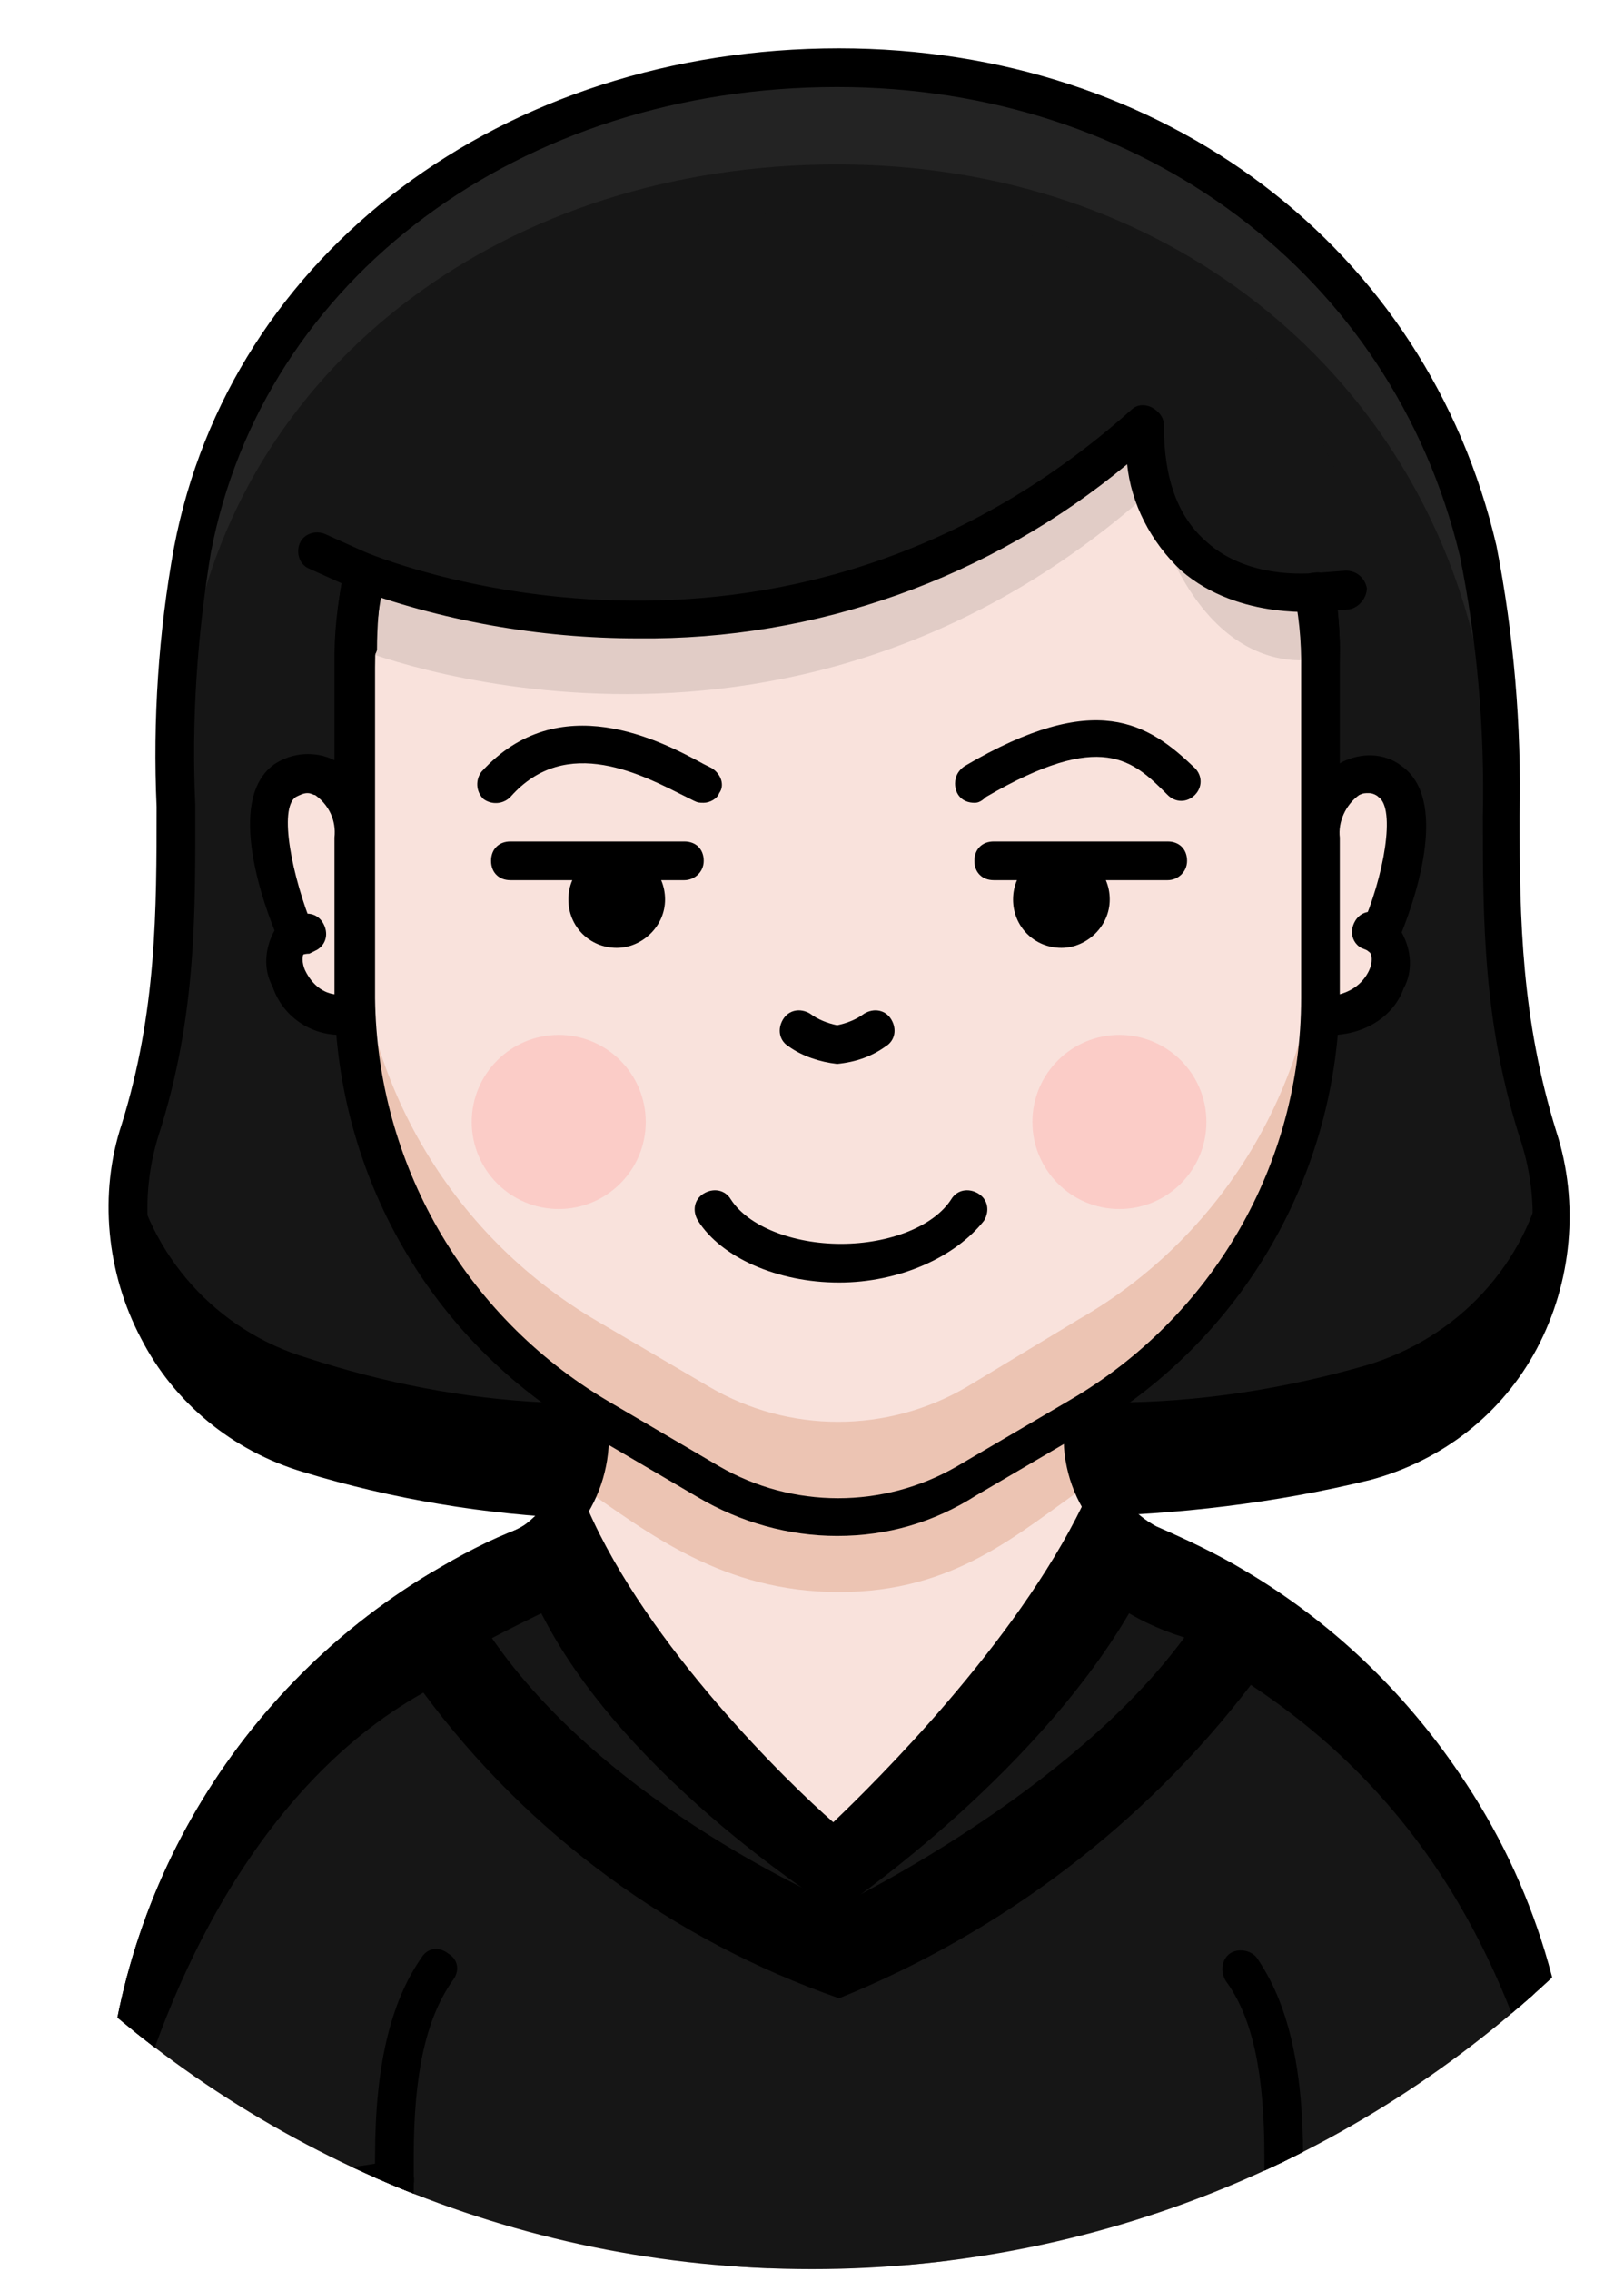 <?xml version="1.0" encoding="utf-8"?>
<!-- Generator: Adobe Illustrator 25.2.1, SVG Export Plug-In . SVG Version: 6.00 Build 0)  -->
<svg version="1.1" id="_004" xmlns="http://www.w3.org/2000/svg" xmlns:xlink="http://www.w3.org/1999/xlink" x="0px" y="0px"
	 viewBox="0 0 84 117.4" style="enable-background:new 0 0 84 117.4;" xml:space="preserve">
<style type="text/css">
	.st0{clip-path:url(#SVGID_2_);}
	.st1{fill:#161616;}
	.st2{fill:#232323;}
	.st3{fill:#F9E2DC;}
	.st4{opacity:0.3;fill:#CC7E54;enable-background:new    ;}
	.st5{opacity:0.5;enable-background:new    ;}
	.st6{opacity:0.1;enable-background:new    ;}
	.st7{opacity:0.3;fill:#FF9797;enable-background:new    ;}
</style>
<g>
	<g>
		<g>
			<g>
				<defs>
					<path id="SVGID_1_" d="M98.1,61.2c0,31-25.1,56.1-56.1,56.1s-56.1-25.1-56.1-56.1l0,0c0-31,25.2-64.9,56.2-64.9
						S98.1,30.2,98.1,61.2z"/>
				</defs>
				<clipPath id="SVGID_2_">
					<use xlink:href="#SVGID_1_"  style="overflow:visible;"/>
				</clipPath>
				<g class="st0">
					<path class="st1" d="M57.6,77.4c4.4,0,8.8-0.7,13-1.9c7-2,11-9.2,9.1-16.2c-0.1-0.2-0.1-0.4-0.2-0.5
						c-3.5-10.9-0.7-19.7-3.2-30.3c-3.3-14.2-16-24.9-33-24.9S12.7,13.7,9.9,28.4c-2,10.6,0.7,19.3-2.7,29.9
						C5,65.3,8.8,72.8,15.7,75c0.1,0,0.1,0,0.2,0.1c4,1.3,8.1,2.1,12.3,2.3H57.6z"/>
					<g>
						<path d="M70.6,70.6c-4.2,1.2-8.6,1.9-13,1.9H28.2c-4.2-0.2-8.3-1-12.3-2.3c-4.7-1.4-8.2-5.3-9.1-10.1
							c-1.3,6.6,2.6,13.1,9.1,15.1c4,1.3,8.1,2.1,12.3,2.3h29.4c4.4,0,8.8-0.7,13-1.9c6.6-1.9,10.6-8.4,9.3-15.1
							C79,65.3,75.4,69.2,70.6,70.6z"/>
					</g>
					<path class="st2" d="M77.5,43.3L77.5,43.3c0-4.8,0.1-9.6-1.1-14.8c-3.3-14.2-16-24.9-33-24.9S12.7,13.7,9.9,28.4
						c-0.8,4.7-1,9.5-0.8,14.2c0-3.1,0.3-6.2,0.8-9.2C12.7,18.7,26.2,8.5,43.3,8.5s29.7,10.7,33,24.9C77,36.6,77.4,40,77.5,43.3z"/>
					<path d="M40.6,78.7c-3.5,0-7-0.1-10.6-0.2c-4.9-0.2-9.7-1-14.3-2.4C12,75,9,72.5,7.3,69.2c-1.8-3.4-2.2-7.5-1-11.1
						c1.8-5.8,1.8-11,1.8-16.4c-0.2-4.5,0.1-9,0.9-13.4C11.9,13.1,26,2.5,43.4,2.5c16.8,0,30.4,10.3,34,25.7c0.9,4.6,1.3,9.3,1.2,14
						c0,5.4,0.1,10.5,1.9,16.3c1.2,3.7,0.8,7.8-1,11.2s-4.9,5.8-8.6,6.8c-4.9,1.2-10,1.8-15.1,1.9h-1.4
						C49.9,78.6,45.3,78.7,40.6,78.7z M43.3,4.5c-16.4,0-29.7,9.9-32.4,24.1c-0.7,4.3-1,8.6-0.8,13c0,5.4,0.1,10.9-1.9,17.1
						c-1,3.2-0.7,6.7,0.9,9.6c1.5,2.8,4.1,5,7.2,5.9c4.5,1.3,9.2,2.1,13.9,2.3c8.3,0.4,16.4,0.2,24.3,0h1.4l0,0
						c4.9-0.1,9.8-0.7,14.6-1.9c3.1-0.9,5.8-3,7.3-5.9c1.6-3,1.9-6.4,0.9-9.6c-2-6.1-2-11.6-2-16.9c0.1-4.5-0.3-9.1-1.2-13.5
						C72,14.2,59.1,4.5,43.3,4.5z"/>
					<path class="st3" d="M74.5,92.4c-3.8-5.6-9.2-9.9-15.4-12.5c-2.8-1.3-4.1-4.6-2.8-7.4l0,0H30c0.3,0.7,0.4,1.5,0.3,2.3
						c0,2.2-1.3,4.2-3.3,5.1c-15.5,7.5-20.6,20.6-20.6,31.2v13.4h74v-13.4C80.3,104.4,78.3,97.9,74.5,92.4z"/>
					<path class="st4" d="M43.4,82.3c6,0,9.2-3,12.8-5.5c-0.6-1.4-0.6-2.9,0-4.3H30.1c0.5,1.4,0.5,2.9-0.1,4.3
						C33.6,79.3,37.4,82.3,43.4,82.3z"/>
					<path d="M6.4,124.5c-0.6,0-1-0.4-1-1v-12.4c0-12.2,6.4-23.5,16.9-29.8c1.5-0.9,3-1.7,4.6-2.3c2.2-1.5,3.1-4.3,2.2-6.8
						c-0.2-0.5,0.1-1.1,0.6-1.3c0.5-0.2,1.1,0.1,1.3,0.6c1.3,3.5,0,7.4-3.2,9.3c-1.5,0.6-2.9,1.4-4.3,2.2
						c-9.8,6-15.9,16.6-15.9,28.1v12.4C7.4,124,6.9,124.5,6.4,124.5z"/>
					<path d="M80.4,124.5c-0.6,0-1-0.4-1-1v-12.4c0-6.5-1.9-12.8-5.6-18.2S65,83.3,58.9,80.8c-3.3-1.8-4.8-5.8-3.3-9.3
						c0.2-0.5,0.8-0.8,1.3-0.6c0.5,0.2,0.8,0.8,0.6,1.3l0,0c-1.1,2.5-0.1,5.4,2.3,6.7c1.6,0.7,3.1,1.4,4.6,2.3
						c4.4,2.6,8.2,6.2,11.1,10.5c3.9,5.7,5.9,12.4,5.9,19.3v12.4C81.4,124,80.9,124.5,80.4,124.5z"/>
					<path d="M20.4,124.5c-0.6,0-1-0.4-1-1v-12c0-4.7,0.8-8,2.4-10.3c0.3-0.5,0.9-0.6,1.4-0.2c0.5,0.3,0.6,0.9,0.2,1.4l0,0
						c-1.4,2-2,4.9-2,9.1v12C21.4,124,20.9,124.5,20.4,124.5z"/>
					<path d="M66.4,124.5c-0.6,0-1-0.4-1-1v-12c0-4.3-0.6-7.2-2-9.1c-0.3-0.5-0.2-1.1,0.2-1.4c0.4-0.3,1.1-0.2,1.4,0.2
						c1.6,2.3,2.4,5.6,2.4,10.3v12C67.4,124,66.9,124.5,66.4,124.5z"/>
					<path d="M29.4,113.5c-0.3,0-0.5-0.1-0.7-0.3c-0.2-0.2-0.3-0.4-0.3-0.7c0-0.1,0-0.3,0.1-0.4c0-0.1,0.1-0.2,0.2-0.3
						c0.4-0.4,1-0.4,1.4,0s0.4,1,0,1.4C29.9,113.4,29.6,113.5,29.4,113.5z"/>
					<path d="M57.4,113.5c-0.3,0-0.5-0.1-0.7-0.3c-0.2-0.2-0.3-0.4-0.3-0.7c0-0.1,0-0.3,0.1-0.4c0-0.1,0.1-0.2,0.2-0.3
						c0.4-0.4,1-0.4,1.4,0c0.1,0.1,0.2,0.2,0.2,0.3c0.1,0.1,0.1,0.2,0.1,0.4c0,0.3-0.1,0.5-0.3,0.7
						C57.9,113.4,57.6,113.5,57.4,113.5z"/>
					<path class="st5" d="M30.4,122.5c-6.1,0-11-4.9-11-11c0-0.6,0.4-1,1-1s1,0.4,1,1c0,5,4,9,9,9s9-4,9-9c0-0.6,0.4-1,1-1
						s1,0.4,1,1C41.4,117.6,36.4,122.5,30.4,122.5z"/>
					<path class="st5" d="M56.4,122.5c-6.1,0-11-4.9-11-11c0-0.6,0.4-1,1-1s1,0.4,1,1c0,5,4,9,9,9s9-4,9-9c0-0.6,0.4-1,1-1
						s1,0.4,1,1C67.4,117.6,62.4,122.5,56.4,122.5z"/>
					<path class="st1" d="M66.4,124.5h-46v-12c-5,1-9,1-14-1.4c0-12,6.1-24.8,22.8-32.7c3.6,5.8,8.8,12.9,14.1,16.8
						c4.3-2.8,10.4-11.1,13.8-17c4.4,2.6,12.1,6.2,17.5,14.2c3.8,5.5,5.8,12.1,5.8,18.7c-4.4,2-9.3,2.5-14,1.5
						C66.4,112.6,66.4,124.5,66.4,124.5z"/>
					<path class="st1" d="M63.6,82.1l0.2,0.1l0,0c-5.5,10.3-20.5,17.3-20.5,17.3s-15-6-20.5-17.2l-0.1-0.1l0.2-0.1
						c2.7-1.7,5.1-2.1,6.4-3.9l0.2,0.2c3.7,8.7,13.6,17.2,13.6,17.2S52.6,87,57,78.2l0.1-0.1C58.4,79.9,60.8,80.3,63.6,82.1z"/>
					<path d="M24.5,85.2c1.4-0.8,3.5-1.8,3.5-1.8c4.4,8.7,15.3,15.4,15.3,15.4s10-6.7,15.1-15.4c1.2,0.7,2.5,1.2,3.8,1.5
						c0.4-0.5,1.2-2.2,1.6-2.8l0,0c0,0-5.4-2.3-6.7-4.1L57,78.2C52.6,87,43.2,95.5,43.2,95.5S33.3,87,29.6,78.3l-0.2-0.2
						c-1.3,1.8-6.6,4-6.6,4l0.1,0.1C23.1,82.8,24.2,84.7,24.5,85.2z"/>
					<path d="M74.5,92.4c-2.6-4.1-6.1-7.6-10.2-10.2c-3,5.6-13,14.2-20.9,17.1C34.1,96.4,25,87,22.5,82.2
						c-10.1,6.2-16.2,17.2-16.1,29c1.8-7.5,6.4-18.6,15.5-23.7c5.4,7.3,12.9,12.8,21.5,15.8c8.4-3.4,15.8-9,21.3-16.2
						c7.7,5.1,13,12.6,15.7,24.2C80.3,104.4,78.2,97.9,74.5,92.4z"/>
					<path d="M71.5,114.2c-1.8,0-3.5-0.2-5.2-0.5c-0.5-0.1-0.9-0.6-0.8-1.2c0.1-0.5,0.6-0.9,1.2-0.8c6.9,1.4,11.3-0.5,12.7-1.2
						c-0.1-6.3-2.1-12.4-5.6-17.6c-2.7-4-6.3-7.4-10.5-9.9c-0.5-0.3-0.6-0.9-0.3-1.4s0.9-0.6,1.4-0.3c4.4,2.6,8.2,6.2,11.1,10.5
						c3.9,5.7,5.9,12.4,5.9,19.3c0,0.3-0.2,0.6-0.4,0.8C80.8,112.1,77.5,114.2,71.5,114.2z M80.4,111.1L80.4,111.1z"/>
					<path d="M20.4,124.5c-0.6,0-1-0.4-1-1v-12c0-4.7,0.8-8,2.4-10.3c0.3-0.5,0.9-0.6,1.4-0.2c0.5,0.3,0.6,0.9,0.2,1.4l0,0
						c-1.4,2-2,4.9-2,9.1v12C21.4,124,20.9,124.5,20.4,124.5z"/>
					<path d="M66.4,124.5c-0.6,0-1-0.4-1-1v-12c0-4.3-0.6-7.2-2-9.1c-0.3-0.5-0.2-1.1,0.2-1.4c0.4-0.3,1.1-0.2,1.4,0.2
						c1.6,2.3,2.4,5.6,2.4,10.3v12C67.4,124,66.9,124.5,66.4,124.5z"/>
					<path d="M15.2,114.2c-6,0-9.3-2.2-9.4-2.3c-0.3-0.2-0.4-0.5-0.4-0.8c0-12.2,6.4-23.5,16.9-29.8c0.5-0.3,1.1-0.1,1.4,0.3
						c0.3,0.5,0.1,1.1-0.3,1.4c-9.7,5.8-15.7,16.2-15.9,27.5c1.4,0.7,5.8,2.6,12.7,1.2c0.5-0.1,1.1,0.2,1.2,0.8
						c0.1,0.5-0.2,1.1-0.8,1.2l0,0C18.7,114.1,17,114.2,15.2,114.2z"/>
					<path d="M43.4,100.5c-0.1,0-0.3,0-0.4-0.1c-0.6-0.3-15.4-6.3-21-17.7c-0.2-0.5,0-1.1,0.5-1.3c0.5-0.2,1.1,0,1.3,0.5
						c4.8,9.7,17.2,15.5,19.6,16.6c2.4-1.2,14.9-7.7,19.6-16.6c0.3-0.5,0.9-0.7,1.4-0.4c0.5,0.3,0.7,0.9,0.4,1.4
						c-5.6,10.5-20.3,17.4-20.9,17.7C43.7,100.4,43.5,100.5,43.4,100.5z"/>
					<path d="M43.2,96.5c-0.2,0-0.5-0.1-0.7-0.2c-0.4-0.4-10.1-8.7-13.9-17.5c-0.2-0.5,0-1.1,0.5-1.3c0.5-0.2,1.1,0,1.3,0.5l0,0
						c3.1,7.1,10.4,14.2,12.7,16.2c2.2-2.1,9.4-9.2,12.9-16.4c0.2-0.5,0.8-0.7,1.3-0.5s0.7,0.8,0.5,1.3l0,0
						c-4.4,8.8-13.6,17.2-14,17.6C43.7,96.4,43.4,96.5,43.2,96.5z"/>
					<path d="M63.6,83.1c-0.2,0-0.4-0.1-0.5-0.2c-0.9-0.5-1.8-1-2.8-1.5c-1.7-0.8-3.1-1.5-4.1-2.9c-0.3-0.5-0.2-1.1,0.3-1.4
						s1.1-0.2,1.4,0.3l0,0c0.6,1,1.8,1.5,3.2,2.2c1,0.5,2,1,3,1.6c0.5,0.3,0.6,0.9,0.3,1.4C64.2,82.9,63.9,83.1,63.6,83.1L63.6,83.1
						z"/>
					<path d="M22.9,83.1c-0.6,0-1-0.4-1-1c0-0.3,0.2-0.7,0.5-0.8c1-0.6,1.9-1.1,3-1.6c1.5-0.7,2.6-1.2,3.2-2.2
						c0.3-0.5,0.9-0.6,1.4-0.3c0.5,0.3,0.6,0.9,0.3,1.4l0,0c-0.9,1.5-2.4,2.1-4.1,2.9c-1,0.4-1.9,0.9-2.8,1.5
						C23.3,83,23.1,83.1,22.9,83.1z"/>
					<path class="st3" d="M18.4,34.5c0-28,50-28,50,0v17c0,8.9-4.8,17.1-12.5,21.6L50,76.6c-4.1,2.4-9.2,2.4-13.3,0l-5.8-3.4
						c-7.7-4.5-12.4-12.7-12.5-21.6L18.4,34.5z"/>
					<path class="st4" d="M68.3,46.6c0,8.9-4.8,17.2-12.5,21.6L50,71.7c-4.1,2.4-9.2,2.4-13.3,0l-5.8-3.4
						c-7.7-4.5-12.4-12.7-12.5-21.6v4.9c0,8.9,4.8,17.1,12.5,21.6l5.8,3.4c4.1,2.4,9.2,2.4,13.3,0l5.8-3.4
						c7.7-4.5,12.5-12.7,12.5-21.6V46.6z"/>
					<path d="M43.3,79.4c-2.5,0-5-0.7-7.2-2L30.3,74c-8-4.7-12.9-13.2-13-22.5V34.4l0,0c-0.1-6.5,2.9-12.7,8.2-16.6
						c5.2-3.7,11.4-5.6,17.8-5.4c6.4-0.1,12.6,1.8,17.8,5.4c5.3,3.8,8.4,10,8.2,16.6v17c-0.1,9.3-5,17.8-13,22.5l-5.8,3.4
						C48.3,78.7,45.9,79.4,43.3,79.4z M19.4,34.5v17.1c0.1,8.5,4.6,16.4,12,20.8l5.8,3.4c3.8,2.2,8.5,2.2,12.3,0l5.8-3.4
						c7.4-4.3,12-12.2,12-20.8v-17c0.1-5.9-2.6-11.5-7.4-14.9c-4.9-3.4-10.7-5.2-16.6-5.1C31.8,14.5,19.4,20.7,19.4,34.5z"/>
					<path class="st3" d="M18.4,52.4v-9c0-3-2.2-4-3.6-3c-2.2,1.5,0.6,8,0.6,8C13.7,49.4,15.6,53.1,18.4,52.4z"/>
					<path d="M17.6,53.5c-1.6,0-3-1-3.5-2.5c-0.5-0.9-0.4-2,0.1-2.9c-0.8-2-2.4-6.9,0-8.6c0.9-0.6,2.1-0.7,3.1-0.2
						c1.4,0.8,2.2,2.4,2,4v9c0,0.5-0.3,0.9-0.7,1C18.3,53.4,18,53.5,17.6,53.5z M18.4,52.4L18.4,52.4z M15.9,41
						c-0.2,0-0.4,0.1-0.6,0.2c-0.9,0.6-0.2,4.1,0.9,6.8c0.2,0.4,0,1-0.4,1.2c-0.2,0.1-0.2,0.6,0,1c0.3,0.6,0.8,1.1,1.5,1.2v-8.1
						c0.1-0.9-0.3-1.7-1-2.2C16.2,41.1,16.1,41,15.9,41z"/>
					<path d="M15.4,49.4c-0.6,0-1-0.4-1-1c0-0.3,0.2-0.7,0.5-0.8l0.4-0.2c0.5-0.3,1.1-0.2,1.4,0.3s0.2,1.1-0.3,1.4L16,49.3
						C15.7,49.3,15.6,49.4,15.4,49.4z"/>
					<path class="st3" d="M68.4,52.4v-9c0-3,2.2-4,3.6-3c2.2,1.5-0.6,8-0.6,8C73,49.4,71.2,53.1,68.4,52.4z"/>
					<path d="M69.1,53.5c-0.3,0-0.7,0-1-0.1c-0.4-0.1-0.7-0.5-0.7-1v-9c-0.1-1.6,0.7-3.2,2-4c1-0.5,2.2-0.5,3.1,0.2
						c2.4,1.7,0.8,6.6,0,8.6c0.5,0.9,0.6,2,0.1,2.9C72.1,52.5,70.7,53.4,69.1,53.5z M70.8,41c-0.2,0-0.3,0-0.5,0.1
						c-0.7,0.5-1.1,1.4-1,2.2v8.1c0.7-0.2,1.2-0.6,1.5-1.2c0.2-0.4,0.2-0.9,0-1c-0.4-0.3-0.6-0.8-0.4-1.2c1.2-2.7,1.8-6.2,0.9-6.8
						C71.2,41.1,71,41,70.8,41L70.8,41z"/>
					<path d="M71.4,49.4c-0.2,0-0.4-0.1-0.5-0.2L70.4,49c-0.5-0.3-0.6-0.9-0.3-1.4c0.3-0.5,0.9-0.6,1.4-0.3l0.4,0.2
						c0.5,0.3,0.6,0.9,0.3,1.4C72,49.2,71.7,49.4,71.4,49.4z"/>
					<path class="st6" d="M18.4,33.5c0,0,21.9,9,41-8c2.9,10.4,9,8.5,9,8.5v-3.7c0,0-6.3,2.6-9.2-7.8c-18.8,16-40.8,7-40.8,7
						L18.4,33.5z"/>
					<path class="st1" d="M18.4,29.4c0,0,21.6,9.6,40.7-7.5c0,9.8,9.2,8.6,9.2,8.6l2.3-0.2C68.4,5.1,21.3,4.4,16.4,28.4L18.4,29.4z"
						/>
					<path d="M33,33c-5.1,0-10.2-0.9-15-2.7l-2-0.9c-0.5-0.2-0.7-0.8-0.5-1.3s0.8-0.7,1.3-0.5l2,0.9c0.2,0.1,21.3,9.1,39.7-7.3
						c0.4-0.4,1-0.3,1.4,0.1c0.2,0.2,0.3,0.4,0.3,0.7c0,2.7,0.7,4.7,2.2,6c2.3,2.1,5.8,1.6,5.9,1.6l1.3-0.1c0.6,0,1,0.4,1.1,0.9
						c0,0.5-0.4,1-0.9,1.1l-1.3,0.1c-0.1,0-4.4,0.5-7.4-2.1C59.5,28,58.5,26,58.3,24C51.2,29.9,42.2,33.1,33,33z"/>
					<path d="M68.3,34.5c-0.6,0-1-0.4-1-1c0-0.9-0.1-1.9-0.2-2.8c-0.1-0.5,0.3-1.1,0.9-1.1c0.5-0.1,1,0.3,1.1,0.9
						c0.1,1,0.2,2.1,0.2,3.1C69.3,34,68.8,34.5,68.3,34.5L68.3,34.5z"/>
					<path d="M18.4,34.5c-0.6,0-1-0.4-1-1c0-1.4,0.1-2.7,0.4-4c0.1-0.5,0.6-0.9,1.2-0.8c0.5,0.1,0.9,0.6,0.8,1.2
						c-0.2,1.2-0.3,2.5-0.3,3.7C19.4,34,18.9,34.5,18.4,34.5L18.4,34.5z"/>
					<circle class="st7" cx="28.9" cy="58" r="4.5"/>
					<circle class="st7" cx="57.9" cy="58" r="4.5"/>
					<path d="M43.3,55c-0.9-0.1-1.8-0.4-2.5-0.9c-0.5-0.3-0.6-0.9-0.3-1.4s0.9-0.6,1.4-0.3l0,0c0.4,0.3,0.9,0.5,1.4,0.6
						c0.5-0.1,1-0.3,1.4-0.6c0.5-0.3,1.1-0.2,1.4,0.3s0.2,1.1-0.3,1.4l0,0C45.1,54.6,44.3,54.9,43.3,55z"/>
					<path d="M36.4,41.5c-0.2,0-0.3,0-0.5-0.1l-0.4-0.2c-2.2-1.1-6.2-3.3-9.1,0c-0.4,0.4-1,0.4-1.4,0.1c-0.4-0.4-0.4-1-0.1-1.4l0,0
						c4-4.4,9.3-1.6,11.5-0.4l0.4,0.2c0.5,0.3,0.7,0.9,0.4,1.3C37.1,41.3,36.7,41.5,36.4,41.5L36.4,41.5z"/>
					<path d="M50.4,41.5c-0.6,0-1-0.4-1-1c0-0.4,0.2-0.7,0.5-0.9c6.8-4,9.5-2.2,11.9,0.1c0.4,0.4,0.4,1,0,1.4s-1,0.4-1.4,0l0,0
						c-1.8-1.8-3.4-3.4-9.4,0.1C50.7,41.5,50.5,41.5,50.4,41.5z"/>
					<path d="M60.4,45.5h-9c-0.6,0-1-0.4-1-1s0.4-1,1-1h9c0.6,0,1,0.4,1,1S60.9,45.5,60.4,45.5z"/>
					<path d="M35.4,45.5h-9c-0.6,0-1-0.4-1-1s0.4-1,1-1h9c0.6,0,1,0.4,1,1S35.9,45.5,35.4,45.5z"/>
					<circle cx="31.9" cy="46.5" r="1.5"/>
					<path d="M31.9,49c-1.4,0-2.5-1.1-2.5-2.5s1.1-2.5,2.5-2.5s2.5,1.1,2.5,2.5S33.2,49,31.9,49z M31.9,46c-0.3,0-0.5,0.2-0.5,0.5
						s0.2,0.5,0.5,0.5c0.3,0,0.5-0.2,0.5-0.5S32.1,46,31.9,46z"/>
					<circle cx="54.9" cy="46.5" r="1.5"/>
					<path d="M54.9,49c-1.4,0-2.5-1.1-2.5-2.5s1.1-2.5,2.5-2.5s2.5,1.1,2.5,2.5S56.2,49,54.9,49z M54.9,46c-0.3,0-0.5,0.2-0.5,0.5
						s0.2,0.5,0.5,0.5s0.5-0.2,0.5-0.5S55.1,46,54.9,46z"/>
					<path d="M43.4,66.3c-3.2,0-6.1-1.3-7.3-3.2c-0.3-0.5-0.2-1.1,0.3-1.4c0.5-0.3,1.1-0.2,1.4,0.3l0,0c0.9,1.4,3.2,2.3,5.7,2.3
						s4.8-0.9,5.7-2.3c0.3-0.5,0.9-0.6,1.4-0.3s0.6,0.9,0.3,1.4C49.4,65,46.5,66.3,43.4,66.3z"/>
				</g>
			</g>
		</g>
	</g>
</g>
</svg>
